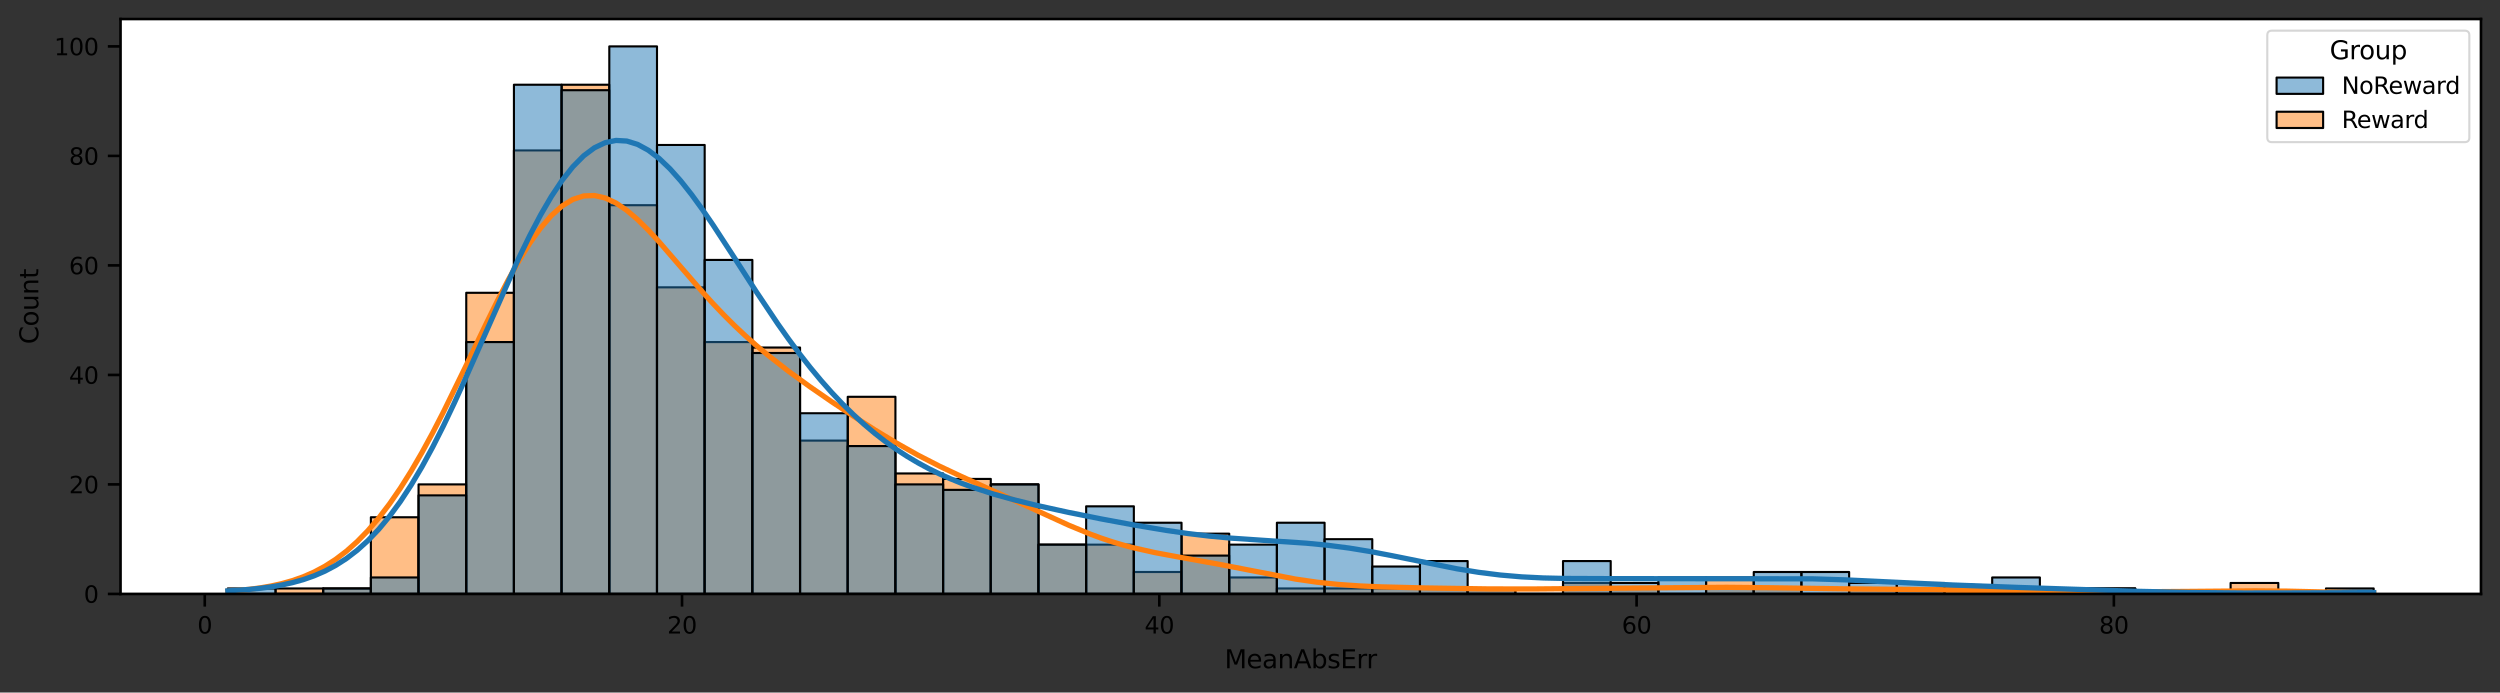 <?xml version="1.0" encoding="utf-8" standalone="no"?>
<!DOCTYPE svg PUBLIC "-//W3C//DTD SVG 1.1//EN"
  "http://www.w3.org/Graphics/SVG/1.1/DTD/svg11.dtd">
<svg height="261.948pt" version="1.1" viewBox="0 0 945.588 261.948" width="945.588pt" xmlns="http://www.w3.org/2000/svg" xmlns:xlink="http://www.w3.org/1999/xlink">
 <rect x="0" y="0" width="945.588" height="261.948" fill="#333333" stroke="none"/>
 <defs>
  <style type="text/css">*{stroke-linecap:butt;stroke-linejoin:round;}</style>
 </defs>
 <g id="figure_1">
  <g id="patch_1">
   <path d="M 0 261.948 
L 945.588 261.948 
L 945.588 0 
L 0 0 
z
" style="fill:none;"/>
  </g>
  <g id="axes_1">
   <g id="patch_2">
    <path d="M 45.588 224.64 
L 938.388 224.64 
L 938.388 7.2 
L 45.588 7.2 
z
" style="fill:#ffffff;"/>
   </g>
   <g id="patch_3">
    <path clip-path="url(#p10dd1580d2)" d="M 86.17 224.64 
L 104.206 224.64 
L 104.206 224.64 
L 86.17 224.64 
z
" style="fill:#ff7f0e;fill-opacity:0.5;stroke:#000000;stroke-linejoin:miter;stroke-width:0.8;"/>
   </g>
   <g id="patch_4">
    <path clip-path="url(#p10dd1580d2)" d="M 104.206 224.64 
L 122.243 224.64 
L 122.243 222.569 
L 104.206 222.569 
z
" style="fill:#ff7f0e;fill-opacity:0.5;stroke:#000000;stroke-linejoin:miter;stroke-width:0.8;"/>
   </g>
   <g id="patch_5">
    <path clip-path="url(#p10dd1580d2)" d="M 122.243 224.64 
L 140.279 224.64 
L 140.279 222.569 
L 122.243 222.569 
z
" style="fill:#ff7f0e;fill-opacity:0.5;stroke:#000000;stroke-linejoin:miter;stroke-width:0.8;"/>
   </g>
   <g id="patch_6">
    <path clip-path="url(#p10dd1580d2)" d="M 140.279 224.64 
L 158.315 224.64 
L 158.315 195.648 
L 140.279 195.648 
z
" style="fill:#ff7f0e;fill-opacity:0.5;stroke:#000000;stroke-linejoin:miter;stroke-width:0.8;"/>
   </g>
   <g id="patch_7">
    <path clip-path="url(#p10dd1580d2)" d="M 158.315 224.64 
L 176.352 224.64 
L 176.352 183.223 
L 158.315 183.223 
z
" style="fill:#ff7f0e;fill-opacity:0.5;stroke:#000000;stroke-linejoin:miter;stroke-width:0.8;"/>
   </g>
   <g id="patch_8">
    <path clip-path="url(#p10dd1580d2)" d="M 176.352 224.64 
L 194.388 224.64 
L 194.388 110.743 
L 176.352 110.743 
z
" style="fill:#ff7f0e;fill-opacity:0.5;stroke:#000000;stroke-linejoin:miter;stroke-width:0.8;"/>
   </g>
   <g id="patch_9">
    <path clip-path="url(#p10dd1580d2)" d="M 194.388 224.64 
L 212.424 224.64 
L 212.424 56.901 
L 194.388 56.901 
z
" style="fill:#ff7f0e;fill-opacity:0.5;stroke:#000000;stroke-linejoin:miter;stroke-width:0.8;"/>
   </g>
   <g id="patch_10">
    <path clip-path="url(#p10dd1580d2)" d="M 212.424 224.64 
L 230.461 224.64 
L 230.461 32.05 
L 212.424 32.05 
z
" style="fill:#ff7f0e;fill-opacity:0.5;stroke:#000000;stroke-linejoin:miter;stroke-width:0.8;"/>
   </g>
   <g id="patch_11">
    <path clip-path="url(#p10dd1580d2)" d="M 230.461 224.64 
L 248.497 224.64 
L 248.497 77.609 
L 230.461 77.609 
z
" style="fill:#ff7f0e;fill-opacity:0.5;stroke:#000000;stroke-linejoin:miter;stroke-width:0.8;"/>
   </g>
   <g id="patch_12">
    <path clip-path="url(#p10dd1580d2)" d="M 248.497 224.64 
L 266.533 224.64 
L 266.533 108.672 
L 248.497 108.672 
z
" style="fill:#ff7f0e;fill-opacity:0.5;stroke:#000000;stroke-linejoin:miter;stroke-width:0.8;"/>
   </g>
   <g id="patch_13">
    <path clip-path="url(#p10dd1580d2)" d="M 266.533 224.64 
L 284.57 224.64 
L 284.57 129.381 
L 266.533 129.381 
z
" style="fill:#ff7f0e;fill-opacity:0.5;stroke:#000000;stroke-linejoin:miter;stroke-width:0.8;"/>
   </g>
   <g id="patch_14">
    <path clip-path="url(#p10dd1580d2)" d="M 284.57 224.64 
L 302.606 224.64 
L 302.606 131.451 
L 284.57 131.451 
z
" style="fill:#ff7f0e;fill-opacity:0.5;stroke:#000000;stroke-linejoin:miter;stroke-width:0.8;"/>
   </g>
   <g id="patch_15">
    <path clip-path="url(#p10dd1580d2)" d="M 302.606 224.64 
L 320.643 224.64 
L 320.643 166.656 
L 302.606 166.656 
z
" style="fill:#ff7f0e;fill-opacity:0.5;stroke:#000000;stroke-linejoin:miter;stroke-width:0.8;"/>
   </g>
   <g id="patch_16">
    <path clip-path="url(#p10dd1580d2)" d="M 320.643 224.64 
L 338.679 224.64 
L 338.679 150.089 
L 320.643 150.089 
z
" style="fill:#ff7f0e;fill-opacity:0.5;stroke:#000000;stroke-linejoin:miter;stroke-width:0.8;"/>
   </g>
   <g id="patch_17">
    <path clip-path="url(#p10dd1580d2)" d="M 338.679 224.64 
L 356.715 224.64 
L 356.715 179.081 
L 338.679 179.081 
z
" style="fill:#ff7f0e;fill-opacity:0.5;stroke:#000000;stroke-linejoin:miter;stroke-width:0.8;"/>
   </g>
   <g id="patch_18">
    <path clip-path="url(#p10dd1580d2)" d="M 356.715 224.64 
L 374.752 224.64 
L 374.752 181.152 
L 356.715 181.152 
z
" style="fill:#ff7f0e;fill-opacity:0.5;stroke:#000000;stroke-linejoin:miter;stroke-width:0.8;"/>
   </g>
   <g id="patch_19">
    <path clip-path="url(#p10dd1580d2)" d="M 374.752 224.64 
L 392.788 224.64 
L 392.788 183.223 
L 374.752 183.223 
z
" style="fill:#ff7f0e;fill-opacity:0.5;stroke:#000000;stroke-linejoin:miter;stroke-width:0.8;"/>
   </g>
   <g id="patch_20">
    <path clip-path="url(#p10dd1580d2)" d="M 392.788 224.64 
L 410.824 224.64 
L 410.824 206.002 
L 392.788 206.002 
z
" style="fill:#ff7f0e;fill-opacity:0.5;stroke:#000000;stroke-linejoin:miter;stroke-width:0.8;"/>
   </g>
   <g id="patch_21">
    <path clip-path="url(#p10dd1580d2)" d="M 410.824 224.64 
L 428.861 224.64 
L 428.861 206.002 
L 410.824 206.002 
z
" style="fill:#ff7f0e;fill-opacity:0.5;stroke:#000000;stroke-linejoin:miter;stroke-width:0.8;"/>
   </g>
   <g id="patch_22">
    <path clip-path="url(#p10dd1580d2)" d="M 428.861 224.64 
L 446.897 224.64 
L 446.897 216.357 
L 428.861 216.357 
z
" style="fill:#ff7f0e;fill-opacity:0.5;stroke:#000000;stroke-linejoin:miter;stroke-width:0.8;"/>
   </g>
   <g id="patch_23">
    <path clip-path="url(#p10dd1580d2)" d="M 446.897 224.64 
L 464.933 224.64 
L 464.933 201.861 
L 446.897 201.861 
z
" style="fill:#ff7f0e;fill-opacity:0.5;stroke:#000000;stroke-linejoin:miter;stroke-width:0.8;"/>
   </g>
   <g id="patch_24">
    <path clip-path="url(#p10dd1580d2)" d="M 464.933 224.64 
L 482.97 224.64 
L 482.97 218.427 
L 464.933 218.427 
z
" style="fill:#ff7f0e;fill-opacity:0.5;stroke:#000000;stroke-linejoin:miter;stroke-width:0.8;"/>
   </g>
   <g id="patch_25">
    <path clip-path="url(#p10dd1580d2)" d="M 482.97 224.64 
L 501.006 224.64 
L 501.006 222.569 
L 482.97 222.569 
z
" style="fill:#ff7f0e;fill-opacity:0.5;stroke:#000000;stroke-linejoin:miter;stroke-width:0.8;"/>
   </g>
   <g id="patch_26">
    <path clip-path="url(#p10dd1580d2)" d="M 501.006 224.64 
L 519.043 224.64 
L 519.043 222.569 
L 501.006 222.569 
z
" style="fill:#ff7f0e;fill-opacity:0.5;stroke:#000000;stroke-linejoin:miter;stroke-width:0.8;"/>
   </g>
   <g id="patch_27">
    <path clip-path="url(#p10dd1580d2)" d="M 519.043 224.64 
L 537.079 224.64 
L 537.079 222.569 
L 519.043 222.569 
z
" style="fill:#ff7f0e;fill-opacity:0.5;stroke:#000000;stroke-linejoin:miter;stroke-width:0.8;"/>
   </g>
   <g id="patch_28">
    <path clip-path="url(#p10dd1580d2)" d="M 537.079 224.64 
L 555.115 224.64 
L 555.115 222.569 
L 537.079 222.569 
z
" style="fill:#ff7f0e;fill-opacity:0.5;stroke:#000000;stroke-linejoin:miter;stroke-width:0.8;"/>
   </g>
   <g id="patch_29">
    <path clip-path="url(#p10dd1580d2)" d="M 555.115 224.64 
L 573.152 224.64 
L 573.152 222.569 
L 555.115 222.569 
z
" style="fill:#ff7f0e;fill-opacity:0.5;stroke:#000000;stroke-linejoin:miter;stroke-width:0.8;"/>
   </g>
   <g id="patch_30">
    <path clip-path="url(#p10dd1580d2)" d="M 573.152 224.64 
L 591.188 224.64 
L 591.188 224.64 
L 573.152 224.64 
z
" style="fill:#ff7f0e;fill-opacity:0.5;stroke:#000000;stroke-linejoin:miter;stroke-width:0.8;"/>
   </g>
   <g id="patch_31">
    <path clip-path="url(#p10dd1580d2)" d="M 591.188 224.64 
L 609.224 224.64 
L 609.224 220.498 
L 591.188 220.498 
z
" style="fill:#ff7f0e;fill-opacity:0.5;stroke:#000000;stroke-linejoin:miter;stroke-width:0.8;"/>
   </g>
   <g id="patch_32">
    <path clip-path="url(#p10dd1580d2)" d="M 609.224 224.64 
L 627.261 224.64 
L 627.261 222.569 
L 609.224 222.569 
z
" style="fill:#ff7f0e;fill-opacity:0.5;stroke:#000000;stroke-linejoin:miter;stroke-width:0.8;"/>
   </g>
   <g id="patch_33">
    <path clip-path="url(#p10dd1580d2)" d="M 627.261 224.64 
L 645.297 224.64 
L 645.297 224.64 
L 627.261 224.64 
z
" style="fill:#ff7f0e;fill-opacity:0.5;stroke:#000000;stroke-linejoin:miter;stroke-width:0.8;"/>
   </g>
   <g id="patch_34">
    <path clip-path="url(#p10dd1580d2)" d="M 645.297 224.64 
L 663.333 224.64 
L 663.333 218.427 
L 645.297 218.427 
z
" style="fill:#ff7f0e;fill-opacity:0.5;stroke:#000000;stroke-linejoin:miter;stroke-width:0.8;"/>
   </g>
   <g id="patch_35">
    <path clip-path="url(#p10dd1580d2)" d="M 663.333 224.64 
L 681.37 224.64 
L 681.37 222.569 
L 663.333 222.569 
z
" style="fill:#ff7f0e;fill-opacity:0.5;stroke:#000000;stroke-linejoin:miter;stroke-width:0.8;"/>
   </g>
   <g id="patch_36">
    <path clip-path="url(#p10dd1580d2)" d="M 681.37 224.64 
L 699.406 224.64 
L 699.406 224.64 
L 681.37 224.64 
z
" style="fill:#ff7f0e;fill-opacity:0.5;stroke:#000000;stroke-linejoin:miter;stroke-width:0.8;"/>
   </g>
   <g id="patch_37">
    <path clip-path="url(#p10dd1580d2)" d="M 699.406 224.64 
L 717.443 224.64 
L 717.443 222.569 
L 699.406 222.569 
z
" style="fill:#ff7f0e;fill-opacity:0.5;stroke:#000000;stroke-linejoin:miter;stroke-width:0.8;"/>
   </g>
   <g id="patch_38">
    <path clip-path="url(#p10dd1580d2)" d="M 717.443 224.64 
L 735.479 224.64 
L 735.479 222.569 
L 717.443 222.569 
z
" style="fill:#ff7f0e;fill-opacity:0.5;stroke:#000000;stroke-linejoin:miter;stroke-width:0.8;"/>
   </g>
   <g id="patch_39">
    <path clip-path="url(#p10dd1580d2)" d="M 735.479 224.64 
L 753.515 224.64 
L 753.515 222.569 
L 735.479 222.569 
z
" style="fill:#ff7f0e;fill-opacity:0.5;stroke:#000000;stroke-linejoin:miter;stroke-width:0.8;"/>
   </g>
   <g id="patch_40">
    <path clip-path="url(#p10dd1580d2)" d="M 753.515 224.64 
L 771.552 224.64 
L 771.552 224.64 
L 753.515 224.64 
z
" style="fill:#ff7f0e;fill-opacity:0.5;stroke:#000000;stroke-linejoin:miter;stroke-width:0.8;"/>
   </g>
   <g id="patch_41">
    <path clip-path="url(#p10dd1580d2)" d="M 771.552 224.64 
L 789.588 224.64 
L 789.588 224.64 
L 771.552 224.64 
z
" style="fill:#ff7f0e;fill-opacity:0.5;stroke:#000000;stroke-linejoin:miter;stroke-width:0.8;"/>
   </g>
   <g id="patch_42">
    <path clip-path="url(#p10dd1580d2)" d="M 789.588 224.64 
L 807.624 224.64 
L 807.624 222.569 
L 789.588 222.569 
z
" style="fill:#ff7f0e;fill-opacity:0.5;stroke:#000000;stroke-linejoin:miter;stroke-width:0.8;"/>
   </g>
   <g id="patch_43">
    <path clip-path="url(#p10dd1580d2)" d="M 807.624 224.64 
L 825.661 224.64 
L 825.661 224.64 
L 807.624 224.64 
z
" style="fill:#ff7f0e;fill-opacity:0.5;stroke:#000000;stroke-linejoin:miter;stroke-width:0.8;"/>
   </g>
   <g id="patch_44">
    <path clip-path="url(#p10dd1580d2)" d="M 825.661 224.64 
L 843.697 224.64 
L 843.697 224.64 
L 825.661 224.64 
z
" style="fill:#ff7f0e;fill-opacity:0.5;stroke:#000000;stroke-linejoin:miter;stroke-width:0.8;"/>
   </g>
   <g id="patch_45">
    <path clip-path="url(#p10dd1580d2)" d="M 843.697 224.64 
L 861.733 224.64 
L 861.733 220.498 
L 843.697 220.498 
z
" style="fill:#ff7f0e;fill-opacity:0.5;stroke:#000000;stroke-linejoin:miter;stroke-width:0.8;"/>
   </g>
   <g id="patch_46">
    <path clip-path="url(#p10dd1580d2)" d="M 861.733 224.64 
L 879.77 224.64 
L 879.77 224.64 
L 861.733 224.64 
z
" style="fill:#ff7f0e;fill-opacity:0.5;stroke:#000000;stroke-linejoin:miter;stroke-width:0.8;"/>
   </g>
   <g id="patch_47">
    <path clip-path="url(#p10dd1580d2)" d="M 879.77 224.64 
L 897.806 224.64 
L 897.806 224.64 
L 879.77 224.64 
z
" style="fill:#ff7f0e;fill-opacity:0.5;stroke:#000000;stroke-linejoin:miter;stroke-width:0.8;"/>
   </g>
   <g id="patch_48">
    <path clip-path="url(#p10dd1580d2)" d="M 86.17 224.64 
L 104.206 224.64 
L 104.206 222.569 
L 86.17 222.569 
z
" style="fill:#1f77b4;fill-opacity:0.5;stroke:#000000;stroke-linejoin:miter;stroke-width:0.8;"/>
   </g>
   <g id="patch_49">
    <path clip-path="url(#p10dd1580d2)" d="M 104.206 224.64 
L 122.243 224.64 
L 122.243 224.64 
L 104.206 224.64 
z
" style="fill:#1f77b4;fill-opacity:0.5;stroke:#000000;stroke-linejoin:miter;stroke-width:0.8;"/>
   </g>
   <g id="patch_50">
    <path clip-path="url(#p10dd1580d2)" d="M 122.243 224.64 
L 140.279 224.64 
L 140.279 222.569 
L 122.243 222.569 
z
" style="fill:#1f77b4;fill-opacity:0.5;stroke:#000000;stroke-linejoin:miter;stroke-width:0.8;"/>
   </g>
   <g id="patch_51">
    <path clip-path="url(#p10dd1580d2)" d="M 140.279 224.64 
L 158.315 224.64 
L 158.315 218.427 
L 140.279 218.427 
z
" style="fill:#1f77b4;fill-opacity:0.5;stroke:#000000;stroke-linejoin:miter;stroke-width:0.8;"/>
   </g>
   <g id="patch_52">
    <path clip-path="url(#p10dd1580d2)" d="M 158.315 224.64 
L 176.352 224.64 
L 176.352 187.365 
L 158.315 187.365 
z
" style="fill:#1f77b4;fill-opacity:0.5;stroke:#000000;stroke-linejoin:miter;stroke-width:0.8;"/>
   </g>
   <g id="patch_53">
    <path clip-path="url(#p10dd1580d2)" d="M 176.352 224.64 
L 194.388 224.64 
L 194.388 129.381 
L 176.352 129.381 
z
" style="fill:#1f77b4;fill-opacity:0.5;stroke:#000000;stroke-linejoin:miter;stroke-width:0.8;"/>
   </g>
   <g id="patch_54">
    <path clip-path="url(#p10dd1580d2)" d="M 194.388 224.64 
L 212.424 224.64 
L 212.424 32.05 
L 194.388 32.05 
z
" style="fill:#1f77b4;fill-opacity:0.5;stroke:#000000;stroke-linejoin:miter;stroke-width:0.8;"/>
   </g>
   <g id="patch_55">
    <path clip-path="url(#p10dd1580d2)" d="M 212.424 224.64 
L 230.461 224.64 
L 230.461 34.121 
L 212.424 34.121 
z
" style="fill:#1f77b4;fill-opacity:0.5;stroke:#000000;stroke-linejoin:miter;stroke-width:0.8;"/>
   </g>
   <g id="patch_56">
    <path clip-path="url(#p10dd1580d2)" d="M 230.461 224.64 
L 248.497 224.64 
L 248.497 17.554 
L 230.461 17.554 
z
" style="fill:#1f77b4;fill-opacity:0.5;stroke:#000000;stroke-linejoin:miter;stroke-width:0.8;"/>
   </g>
   <g id="patch_57">
    <path clip-path="url(#p10dd1580d2)" d="M 248.497 224.64 
L 266.533 224.64 
L 266.533 54.83 
L 248.497 54.83 
z
" style="fill:#1f77b4;fill-opacity:0.5;stroke:#000000;stroke-linejoin:miter;stroke-width:0.8;"/>
   </g>
   <g id="patch_58">
    <path clip-path="url(#p10dd1580d2)" d="M 266.533 224.64 
L 284.57 224.64 
L 284.57 98.318 
L 266.533 98.318 
z
" style="fill:#1f77b4;fill-opacity:0.5;stroke:#000000;stroke-linejoin:miter;stroke-width:0.8;"/>
   </g>
   <g id="patch_59">
    <path clip-path="url(#p10dd1580d2)" d="M 284.57 224.64 
L 302.606 224.64 
L 302.606 133.522 
L 284.57 133.522 
z
" style="fill:#1f77b4;fill-opacity:0.5;stroke:#000000;stroke-linejoin:miter;stroke-width:0.8;"/>
   </g>
   <g id="patch_60">
    <path clip-path="url(#p10dd1580d2)" d="M 302.606 224.64 
L 320.643 224.64 
L 320.643 156.302 
L 302.606 156.302 
z
" style="fill:#1f77b4;fill-opacity:0.5;stroke:#000000;stroke-linejoin:miter;stroke-width:0.8;"/>
   </g>
   <g id="patch_61">
    <path clip-path="url(#p10dd1580d2)" d="M 320.643 224.64 
L 338.679 224.64 
L 338.679 168.727 
L 320.643 168.727 
z
" style="fill:#1f77b4;fill-opacity:0.5;stroke:#000000;stroke-linejoin:miter;stroke-width:0.8;"/>
   </g>
   <g id="patch_62">
    <path clip-path="url(#p10dd1580d2)" d="M 338.679 224.64 
L 356.715 224.64 
L 356.715 183.223 
L 338.679 183.223 
z
" style="fill:#1f77b4;fill-opacity:0.5;stroke:#000000;stroke-linejoin:miter;stroke-width:0.8;"/>
   </g>
   <g id="patch_63">
    <path clip-path="url(#p10dd1580d2)" d="M 356.715 224.64 
L 374.752 224.64 
L 374.752 185.294 
L 356.715 185.294 
z
" style="fill:#1f77b4;fill-opacity:0.5;stroke:#000000;stroke-linejoin:miter;stroke-width:0.8;"/>
   </g>
   <g id="patch_64">
    <path clip-path="url(#p10dd1580d2)" d="M 374.752 224.64 
L 392.788 224.64 
L 392.788 183.223 
L 374.752 183.223 
z
" style="fill:#1f77b4;fill-opacity:0.5;stroke:#000000;stroke-linejoin:miter;stroke-width:0.8;"/>
   </g>
   <g id="patch_65">
    <path clip-path="url(#p10dd1580d2)" d="M 392.788 224.64 
L 410.824 224.64 
L 410.824 206.002 
L 392.788 206.002 
z
" style="fill:#1f77b4;fill-opacity:0.5;stroke:#000000;stroke-linejoin:miter;stroke-width:0.8;"/>
   </g>
   <g id="patch_66">
    <path clip-path="url(#p10dd1580d2)" d="M 410.824 224.64 
L 428.861 224.64 
L 428.861 191.506 
L 410.824 191.506 
z
" style="fill:#1f77b4;fill-opacity:0.5;stroke:#000000;stroke-linejoin:miter;stroke-width:0.8;"/>
   </g>
   <g id="patch_67">
    <path clip-path="url(#p10dd1580d2)" d="M 428.861 224.64 
L 446.897 224.64 
L 446.897 197.719 
L 428.861 197.719 
z
" style="fill:#1f77b4;fill-opacity:0.5;stroke:#000000;stroke-linejoin:miter;stroke-width:0.8;"/>
   </g>
   <g id="patch_68">
    <path clip-path="url(#p10dd1580d2)" d="M 446.897 224.64 
L 464.933 224.64 
L 464.933 210.144 
L 446.897 210.144 
z
" style="fill:#1f77b4;fill-opacity:0.5;stroke:#000000;stroke-linejoin:miter;stroke-width:0.8;"/>
   </g>
   <g id="patch_69">
    <path clip-path="url(#p10dd1580d2)" d="M 464.933 224.64 
L 482.97 224.64 
L 482.97 206.002 
L 464.933 206.002 
z
" style="fill:#1f77b4;fill-opacity:0.5;stroke:#000000;stroke-linejoin:miter;stroke-width:0.8;"/>
   </g>
   <g id="patch_70">
    <path clip-path="url(#p10dd1580d2)" d="M 482.97 224.64 
L 501.006 224.64 
L 501.006 197.719 
L 482.97 197.719 
z
" style="fill:#1f77b4;fill-opacity:0.5;stroke:#000000;stroke-linejoin:miter;stroke-width:0.8;"/>
   </g>
   <g id="patch_71">
    <path clip-path="url(#p10dd1580d2)" d="M 501.006 224.64 
L 519.043 224.64 
L 519.043 203.931 
L 501.006 203.931 
z
" style="fill:#1f77b4;fill-opacity:0.5;stroke:#000000;stroke-linejoin:miter;stroke-width:0.8;"/>
   </g>
   <g id="patch_72">
    <path clip-path="url(#p10dd1580d2)" d="M 519.043 224.64 
L 537.079 224.64 
L 537.079 214.286 
L 519.043 214.286 
z
" style="fill:#1f77b4;fill-opacity:0.5;stroke:#000000;stroke-linejoin:miter;stroke-width:0.8;"/>
   </g>
   <g id="patch_73">
    <path clip-path="url(#p10dd1580d2)" d="M 537.079 224.64 
L 555.115 224.64 
L 555.115 212.215 
L 537.079 212.215 
z
" style="fill:#1f77b4;fill-opacity:0.5;stroke:#000000;stroke-linejoin:miter;stroke-width:0.8;"/>
   </g>
   <g id="patch_74">
    <path clip-path="url(#p10dd1580d2)" d="M 555.115 224.64 
L 573.152 224.64 
L 573.152 222.569 
L 555.115 222.569 
z
" style="fill:#1f77b4;fill-opacity:0.5;stroke:#000000;stroke-linejoin:miter;stroke-width:0.8;"/>
   </g>
   <g id="patch_75">
    <path clip-path="url(#p10dd1580d2)" d="M 573.152 224.64 
L 591.188 224.64 
L 591.188 224.64 
L 573.152 224.64 
z
" style="fill:#1f77b4;fill-opacity:0.5;stroke:#000000;stroke-linejoin:miter;stroke-width:0.8;"/>
   </g>
   <g id="patch_76">
    <path clip-path="url(#p10dd1580d2)" d="M 591.188 224.64 
L 609.224 224.64 
L 609.224 212.215 
L 591.188 212.215 
z
" style="fill:#1f77b4;fill-opacity:0.5;stroke:#000000;stroke-linejoin:miter;stroke-width:0.8;"/>
   </g>
   <g id="patch_77">
    <path clip-path="url(#p10dd1580d2)" d="M 609.224 224.64 
L 627.261 224.64 
L 627.261 220.498 
L 609.224 220.498 
z
" style="fill:#1f77b4;fill-opacity:0.5;stroke:#000000;stroke-linejoin:miter;stroke-width:0.8;"/>
   </g>
   <g id="patch_78">
    <path clip-path="url(#p10dd1580d2)" d="M 627.261 224.64 
L 645.297 224.64 
L 645.297 218.427 
L 627.261 218.427 
z
" style="fill:#1f77b4;fill-opacity:0.5;stroke:#000000;stroke-linejoin:miter;stroke-width:0.8;"/>
   </g>
   <g id="patch_79">
    <path clip-path="url(#p10dd1580d2)" d="M 645.297 224.64 
L 663.333 224.64 
L 663.333 222.569 
L 645.297 222.569 
z
" style="fill:#1f77b4;fill-opacity:0.5;stroke:#000000;stroke-linejoin:miter;stroke-width:0.8;"/>
   </g>
   <g id="patch_80">
    <path clip-path="url(#p10dd1580d2)" d="M 663.333 224.64 
L 681.37 224.64 
L 681.37 216.357 
L 663.333 216.357 
z
" style="fill:#1f77b4;fill-opacity:0.5;stroke:#000000;stroke-linejoin:miter;stroke-width:0.8;"/>
   </g>
   <g id="patch_81">
    <path clip-path="url(#p10dd1580d2)" d="M 681.37 224.64 
L 699.406 224.64 
L 699.406 216.357 
L 681.37 216.357 
z
" style="fill:#1f77b4;fill-opacity:0.5;stroke:#000000;stroke-linejoin:miter;stroke-width:0.8;"/>
   </g>
   <g id="patch_82">
    <path clip-path="url(#p10dd1580d2)" d="M 699.406 224.64 
L 717.443 224.64 
L 717.443 220.498 
L 699.406 220.498 
z
" style="fill:#1f77b4;fill-opacity:0.5;stroke:#000000;stroke-linejoin:miter;stroke-width:0.8;"/>
   </g>
   <g id="patch_83">
    <path clip-path="url(#p10dd1580d2)" d="M 717.443 224.64 
L 735.479 224.64 
L 735.479 220.498 
L 717.443 220.498 
z
" style="fill:#1f77b4;fill-opacity:0.5;stroke:#000000;stroke-linejoin:miter;stroke-width:0.8;"/>
   </g>
   <g id="patch_84">
    <path clip-path="url(#p10dd1580d2)" d="M 735.479 224.64 
L 753.515 224.64 
L 753.515 224.64 
L 735.479 224.64 
z
" style="fill:#1f77b4;fill-opacity:0.5;stroke:#000000;stroke-linejoin:miter;stroke-width:0.8;"/>
   </g>
   <g id="patch_85">
    <path clip-path="url(#p10dd1580d2)" d="M 753.515 224.64 
L 771.552 224.64 
L 771.552 218.427 
L 753.515 218.427 
z
" style="fill:#1f77b4;fill-opacity:0.5;stroke:#000000;stroke-linejoin:miter;stroke-width:0.8;"/>
   </g>
   <g id="patch_86">
    <path clip-path="url(#p10dd1580d2)" d="M 771.552 224.64 
L 789.588 224.64 
L 789.588 224.64 
L 771.552 224.64 
z
" style="fill:#1f77b4;fill-opacity:0.5;stroke:#000000;stroke-linejoin:miter;stroke-width:0.8;"/>
   </g>
   <g id="patch_87">
    <path clip-path="url(#p10dd1580d2)" d="M 789.588 224.64 
L 807.624 224.64 
L 807.624 222.569 
L 789.588 222.569 
z
" style="fill:#1f77b4;fill-opacity:0.5;stroke:#000000;stroke-linejoin:miter;stroke-width:0.8;"/>
   </g>
   <g id="patch_88">
    <path clip-path="url(#p10dd1580d2)" d="M 807.624 224.64 
L 825.661 224.64 
L 825.661 224.64 
L 807.624 224.64 
z
" style="fill:#1f77b4;fill-opacity:0.5;stroke:#000000;stroke-linejoin:miter;stroke-width:0.8;"/>
   </g>
   <g id="patch_89">
    <path clip-path="url(#p10dd1580d2)" d="M 825.661 224.64 
L 843.697 224.64 
L 843.697 224.64 
L 825.661 224.64 
z
" style="fill:#1f77b4;fill-opacity:0.5;stroke:#000000;stroke-linejoin:miter;stroke-width:0.8;"/>
   </g>
   <g id="patch_90">
    <path clip-path="url(#p10dd1580d2)" d="M 843.697 224.64 
L 861.733 224.64 
L 861.733 224.64 
L 843.697 224.64 
z
" style="fill:#1f77b4;fill-opacity:0.5;stroke:#000000;stroke-linejoin:miter;stroke-width:0.8;"/>
   </g>
   <g id="patch_91">
    <path clip-path="url(#p10dd1580d2)" d="M 861.733 224.64 
L 879.77 224.64 
L 879.77 224.64 
L 861.733 224.64 
z
" style="fill:#1f77b4;fill-opacity:0.5;stroke:#000000;stroke-linejoin:miter;stroke-width:0.8;"/>
   </g>
   <g id="patch_92">
    <path clip-path="url(#p10dd1580d2)" d="M 879.77 224.64 
L 897.806 224.64 
L 897.806 222.569 
L 879.77 222.569 
z
" style="fill:#1f77b4;fill-opacity:0.5;stroke:#000000;stroke-linejoin:miter;stroke-width:0.8;"/>
   </g>
   <g id="matplotlib.axis_1">
    <g id="xtick_1">
     <g id="line2d_1">
      <defs>
       <path d="M 0 0 
L 0 4.8 
" id="m4213be4c76" style="stroke:#000000;"/>
      </defs>
      <g>
       <use style="stroke:#000000;" x="77.446" xlink:href="#m4213be4c76" y="224.64"/>
      </g>
     </g>
     <g id="text_1">
      <!-- 0 -->
      <g transform="translate(74.647 239.627)scale(0.088 -0.088)">
       <defs>
        <path d="M 2034 4250 
Q 1547 4250 1301 3770 
Q 1056 3291 1056 2328 
Q 1056 1369 1301 889 
Q 1547 409 2034 409 
Q 2525 409 2770 889 
Q 3016 1369 3016 2328 
Q 3016 3291 2770 3770 
Q 2525 4250 2034 4250 
z
M 2034 4750 
Q 2819 4750 3233 4129 
Q 3647 3509 3647 2328 
Q 3647 1150 3233 529 
Q 2819 -91 2034 -91 
Q 1250 -91 836 529 
Q 422 1150 422 2328 
Q 422 3509 836 4129 
Q 1250 4750 2034 4750 
z
" id="DejaVuSans-30" transform="scale(0.016)"/>
       </defs>
       <use xlink:href="#DejaVuSans-30"/>
      </g>
     </g>
    </g>
    <g id="xtick_2">
     <g id="line2d_2">
      <g>
       <use style="stroke:#000000;" x="257.97" xlink:href="#m4213be4c76" y="224.64"/>
      </g>
     </g>
     <g id="text_2">
      <!-- 20 -->
      <g transform="translate(252.371 239.627)scale(0.088 -0.088)">
       <defs>
        <path d="M 1228 531 
L 3431 531 
L 3431 0 
L 469 0 
L 469 531 
Q 828 903 1448 1529 
Q 2069 2156 2228 2338 
Q 2531 2678 2651 2914 
Q 2772 3150 2772 3378 
Q 2772 3750 2511 3984 
Q 2250 4219 1831 4219 
Q 1534 4219 1204 4116 
Q 875 4013 500 3803 
L 500 4441 
Q 881 4594 1212 4672 
Q 1544 4750 1819 4750 
Q 2544 4750 2975 4387 
Q 3406 4025 3406 3419 
Q 3406 3131 3298 2873 
Q 3191 2616 2906 2266 
Q 2828 2175 2409 1742 
Q 1991 1309 1228 531 
z
" id="DejaVuSans-32" transform="scale(0.016)"/>
       </defs>
       <use xlink:href="#DejaVuSans-32"/>
       <use x="63.623" xlink:href="#DejaVuSans-30"/>
      </g>
     </g>
    </g>
    <g id="xtick_3">
     <g id="line2d_3">
      <g>
       <use style="stroke:#000000;" x="438.493" xlink:href="#m4213be4c76" y="224.64"/>
      </g>
     </g>
     <g id="text_3">
      <!-- 40 -->
      <g transform="translate(432.894 239.627)scale(0.088 -0.088)">
       <defs>
        <path d="M 2419 4116 
L 825 1625 
L 2419 1625 
L 2419 4116 
z
M 2253 4666 
L 3047 4666 
L 3047 1625 
L 3713 1625 
L 3713 1100 
L 3047 1100 
L 3047 0 
L 2419 0 
L 2419 1100 
L 313 1100 
L 313 1709 
L 2253 4666 
z
" id="DejaVuSans-34" transform="scale(0.016)"/>
       </defs>
       <use xlink:href="#DejaVuSans-34"/>
       <use x="63.623" xlink:href="#DejaVuSans-30"/>
      </g>
     </g>
    </g>
    <g id="xtick_4">
     <g id="line2d_4">
      <g>
       <use style="stroke:#000000;" x="619.017" xlink:href="#m4213be4c76" y="224.64"/>
      </g>
     </g>
     <g id="text_4">
      <!-- 60 -->
      <g transform="translate(613.418 239.627)scale(0.088 -0.088)">
       <defs>
        <path d="M 2113 2584 
Q 1688 2584 1439 2293 
Q 1191 2003 1191 1497 
Q 1191 994 1439 701 
Q 1688 409 2113 409 
Q 2538 409 2786 701 
Q 3034 994 3034 1497 
Q 3034 2003 2786 2293 
Q 2538 2584 2113 2584 
z
M 3366 4563 
L 3366 3988 
Q 3128 4100 2886 4159 
Q 2644 4219 2406 4219 
Q 1781 4219 1451 3797 
Q 1122 3375 1075 2522 
Q 1259 2794 1537 2939 
Q 1816 3084 2150 3084 
Q 2853 3084 3261 2657 
Q 3669 2231 3669 1497 
Q 3669 778 3244 343 
Q 2819 -91 2113 -91 
Q 1303 -91 875 529 
Q 447 1150 447 2328 
Q 447 3434 972 4092 
Q 1497 4750 2381 4750 
Q 2619 4750 2861 4703 
Q 3103 4656 3366 4563 
z
" id="DejaVuSans-36" transform="scale(0.016)"/>
       </defs>
       <use xlink:href="#DejaVuSans-36"/>
       <use x="63.623" xlink:href="#DejaVuSans-30"/>
      </g>
     </g>
    </g>
    <g id="xtick_5">
     <g id="line2d_5">
      <g>
       <use style="stroke:#000000;" x="799.54" xlink:href="#m4213be4c76" y="224.64"/>
      </g>
     </g>
     <g id="text_5">
      <!-- 80 -->
      <g transform="translate(793.941 239.627)scale(0.088 -0.088)">
       <defs>
        <path d="M 2034 2216 
Q 1584 2216 1326 1975 
Q 1069 1734 1069 1313 
Q 1069 891 1326 650 
Q 1584 409 2034 409 
Q 2484 409 2743 651 
Q 3003 894 3003 1313 
Q 3003 1734 2745 1975 
Q 2488 2216 2034 2216 
z
M 1403 2484 
Q 997 2584 770 2862 
Q 544 3141 544 3541 
Q 544 4100 942 4425 
Q 1341 4750 2034 4750 
Q 2731 4750 3128 4425 
Q 3525 4100 3525 3541 
Q 3525 3141 3298 2862 
Q 3072 2584 2669 2484 
Q 3125 2378 3379 2068 
Q 3634 1759 3634 1313 
Q 3634 634 3220 271 
Q 2806 -91 2034 -91 
Q 1263 -91 848 271 
Q 434 634 434 1313 
Q 434 1759 690 2068 
Q 947 2378 1403 2484 
z
M 1172 3481 
Q 1172 3119 1398 2916 
Q 1625 2713 2034 2713 
Q 2441 2713 2670 2916 
Q 2900 3119 2900 3481 
Q 2900 3844 2670 4047 
Q 2441 4250 2034 4250 
Q 1625 4250 1398 4047 
Q 1172 3844 1172 3481 
z
" id="DejaVuSans-38" transform="scale(0.016)"/>
       </defs>
       <use xlink:href="#DejaVuSans-38"/>
       <use x="63.623" xlink:href="#DejaVuSans-30"/>
      </g>
     </g>
    </g>
    <g id="text_6">
     <!-- MeanAbsErr -->
     <g transform="translate(463.183 252.751)scale(0.096 -0.096)">
      <defs>
       <path d="M 628 4666 
L 1569 4666 
L 2759 1491 
L 3956 4666 
L 4897 4666 
L 4897 0 
L 4281 0 
L 4281 4097 
L 3078 897 
L 2444 897 
L 1241 4097 
L 1241 0 
L 628 0 
L 628 4666 
z
" id="DejaVuSans-4d" transform="scale(0.016)"/>
       <path d="M 3597 1894 
L 3597 1613 
L 953 1613 
Q 991 1019 1311 708 
Q 1631 397 2203 397 
Q 2534 397 2845 478 
Q 3156 559 3463 722 
L 3463 178 
Q 3153 47 2828 -22 
Q 2503 -91 2169 -91 
Q 1331 -91 842 396 
Q 353 884 353 1716 
Q 353 2575 817 3079 
Q 1281 3584 2069 3584 
Q 2775 3584 3186 3129 
Q 3597 2675 3597 1894 
z
M 3022 2063 
Q 3016 2534 2758 2815 
Q 2500 3097 2075 3097 
Q 1594 3097 1305 2825 
Q 1016 2553 972 2059 
L 3022 2063 
z
" id="DejaVuSans-65" transform="scale(0.016)"/>
       <path d="M 2194 1759 
Q 1497 1759 1228 1600 
Q 959 1441 959 1056 
Q 959 750 1161 570 
Q 1363 391 1709 391 
Q 2188 391 2477 730 
Q 2766 1069 2766 1631 
L 2766 1759 
L 2194 1759 
z
M 3341 1997 
L 3341 0 
L 2766 0 
L 2766 531 
Q 2569 213 2275 61 
Q 1981 -91 1556 -91 
Q 1019 -91 701 211 
Q 384 513 384 1019 
Q 384 1609 779 1909 
Q 1175 2209 1959 2209 
L 2766 2209 
L 2766 2266 
Q 2766 2663 2505 2880 
Q 2244 3097 1772 3097 
Q 1472 3097 1187 3025 
Q 903 2953 641 2809 
L 641 3341 
Q 956 3463 1253 3523 
Q 1550 3584 1831 3584 
Q 2591 3584 2966 3190 
Q 3341 2797 3341 1997 
z
" id="DejaVuSans-61" transform="scale(0.016)"/>
       <path d="M 3513 2113 
L 3513 0 
L 2938 0 
L 2938 2094 
Q 2938 2591 2744 2837 
Q 2550 3084 2163 3084 
Q 1697 3084 1428 2787 
Q 1159 2491 1159 1978 
L 1159 0 
L 581 0 
L 581 3500 
L 1159 3500 
L 1159 2956 
Q 1366 3272 1645 3428 
Q 1925 3584 2291 3584 
Q 2894 3584 3203 3211 
Q 3513 2838 3513 2113 
z
" id="DejaVuSans-6e" transform="scale(0.016)"/>
       <path d="M 2188 4044 
L 1331 1722 
L 3047 1722 
L 2188 4044 
z
M 1831 4666 
L 2547 4666 
L 4325 0 
L 3669 0 
L 3244 1197 
L 1141 1197 
L 716 0 
L 50 0 
L 1831 4666 
z
" id="DejaVuSans-41" transform="scale(0.016)"/>
       <path d="M 3116 1747 
Q 3116 2381 2855 2742 
Q 2594 3103 2138 3103 
Q 1681 3103 1420 2742 
Q 1159 2381 1159 1747 
Q 1159 1113 1420 752 
Q 1681 391 2138 391 
Q 2594 391 2855 752 
Q 3116 1113 3116 1747 
z
M 1159 2969 
Q 1341 3281 1617 3432 
Q 1894 3584 2278 3584 
Q 2916 3584 3314 3078 
Q 3713 2572 3713 1747 
Q 3713 922 3314 415 
Q 2916 -91 2278 -91 
Q 1894 -91 1617 61 
Q 1341 213 1159 525 
L 1159 0 
L 581 0 
L 581 4863 
L 1159 4863 
L 1159 2969 
z
" id="DejaVuSans-62" transform="scale(0.016)"/>
       <path d="M 2834 3397 
L 2834 2853 
Q 2591 2978 2328 3040 
Q 2066 3103 1784 3103 
Q 1356 3103 1142 2972 
Q 928 2841 928 2578 
Q 928 2378 1081 2264 
Q 1234 2150 1697 2047 
L 1894 2003 
Q 2506 1872 2764 1633 
Q 3022 1394 3022 966 
Q 3022 478 2636 193 
Q 2250 -91 1575 -91 
Q 1294 -91 989 -36 
Q 684 19 347 128 
L 347 722 
Q 666 556 975 473 
Q 1284 391 1588 391 
Q 1994 391 2212 530 
Q 2431 669 2431 922 
Q 2431 1156 2273 1281 
Q 2116 1406 1581 1522 
L 1381 1569 
Q 847 1681 609 1914 
Q 372 2147 372 2553 
Q 372 3047 722 3315 
Q 1072 3584 1716 3584 
Q 2034 3584 2315 3537 
Q 2597 3491 2834 3397 
z
" id="DejaVuSans-73" transform="scale(0.016)"/>
       <path d="M 628 4666 
L 3578 4666 
L 3578 4134 
L 1259 4134 
L 1259 2753 
L 3481 2753 
L 3481 2222 
L 1259 2222 
L 1259 531 
L 3634 531 
L 3634 0 
L 628 0 
L 628 4666 
z
" id="DejaVuSans-45" transform="scale(0.016)"/>
       <path d="M 2631 2963 
Q 2534 3019 2420 3045 
Q 2306 3072 2169 3072 
Q 1681 3072 1420 2755 
Q 1159 2438 1159 1844 
L 1159 0 
L 581 0 
L 581 3500 
L 1159 3500 
L 1159 2956 
Q 1341 3275 1631 3429 
Q 1922 3584 2338 3584 
Q 2397 3584 2469 3576 
Q 2541 3569 2628 3553 
L 2631 2963 
z
" id="DejaVuSans-72" transform="scale(0.016)"/>
      </defs>
      <use xlink:href="#DejaVuSans-4d"/>
      <use x="86.279" xlink:href="#DejaVuSans-65"/>
      <use x="147.803" xlink:href="#DejaVuSans-61"/>
      <use x="209.082" xlink:href="#DejaVuSans-6e"/>
      <use x="272.461" xlink:href="#DejaVuSans-41"/>
      <use x="340.869" xlink:href="#DejaVuSans-62"/>
      <use x="404.346" xlink:href="#DejaVuSans-73"/>
      <use x="456.445" xlink:href="#DejaVuSans-45"/>
      <use x="519.629" xlink:href="#DejaVuSans-72"/>
      <use x="558.992" xlink:href="#DejaVuSans-72"/>
     </g>
    </g>
   </g>
   <g id="matplotlib.axis_2">
    <g id="ytick_1">
     <g id="line2d_6">
      <defs>
       <path d="M 0 0 
L -4.8 0 
" id="m8817a644f9" style="stroke:#000000;"/>
      </defs>
      <g>
       <use style="stroke:#000000;" x="45.588" xlink:href="#m8817a644f9" y="224.64"/>
      </g>
     </g>
     <g id="text_7">
      <!-- 0 -->
      <g transform="translate(31.689 227.983)scale(0.088 -0.088)">
       <use xlink:href="#DejaVuSans-30"/>
      </g>
     </g>
    </g>
    <g id="ytick_2">
     <g id="line2d_7">
      <g>
       <use style="stroke:#000000;" x="45.588" xlink:href="#m8817a644f9" y="183.223"/>
      </g>
     </g>
     <g id="text_8">
      <!-- 20 -->
      <g transform="translate(26.09 186.566)scale(0.088 -0.088)">
       <use xlink:href="#DejaVuSans-32"/>
       <use x="63.623" xlink:href="#DejaVuSans-30"/>
      </g>
     </g>
    </g>
    <g id="ytick_3">
     <g id="line2d_8">
      <g>
       <use style="stroke:#000000;" x="45.588" xlink:href="#m8817a644f9" y="141.806"/>
      </g>
     </g>
     <g id="text_9">
      <!-- 40 -->
      <g transform="translate(26.09 145.149)scale(0.088 -0.088)">
       <use xlink:href="#DejaVuSans-34"/>
       <use x="63.623" xlink:href="#DejaVuSans-30"/>
      </g>
     </g>
    </g>
    <g id="ytick_4">
     <g id="line2d_9">
      <g>
       <use style="stroke:#000000;" x="45.588" xlink:href="#m8817a644f9" y="100.389"/>
      </g>
     </g>
     <g id="text_10">
      <!-- 60 -->
      <g transform="translate(26.09 103.732)scale(0.088 -0.088)">
       <use xlink:href="#DejaVuSans-36"/>
       <use x="63.623" xlink:href="#DejaVuSans-30"/>
      </g>
     </g>
    </g>
    <g id="ytick_5">
     <g id="line2d_10">
      <g>
       <use style="stroke:#000000;" x="45.588" xlink:href="#m8817a644f9" y="58.971"/>
      </g>
     </g>
     <g id="text_11">
      <!-- 80 -->
      <g transform="translate(26.09 62.315)scale(0.088 -0.088)">
       <use xlink:href="#DejaVuSans-38"/>
       <use x="63.623" xlink:href="#DejaVuSans-30"/>
      </g>
     </g>
    </g>
    <g id="ytick_6">
     <g id="line2d_11">
      <g>
       <use style="stroke:#000000;" x="45.588" xlink:href="#m8817a644f9" y="17.554"/>
      </g>
     </g>
     <g id="text_12">
      <!-- 100 -->
      <g transform="translate(20.491 20.898)scale(0.088 -0.088)">
       <defs>
        <path d="M 794 531 
L 1825 531 
L 1825 4091 
L 703 3866 
L 703 4441 
L 1819 4666 
L 2450 4666 
L 2450 531 
L 3481 531 
L 3481 0 
L 794 0 
L 794 531 
z
" id="DejaVuSans-31" transform="scale(0.016)"/>
       </defs>
       <use xlink:href="#DejaVuSans-31"/>
       <use x="63.623" xlink:href="#DejaVuSans-30"/>
       <use x="127.246" xlink:href="#DejaVuSans-30"/>
      </g>
     </g>
    </g>
    <g id="text_13">
     <!-- Count -->
     <g transform="translate(14.495 130.174)rotate(-90)scale(0.096 -0.096)">
      <defs>
       <path d="M 4122 4306 
L 4122 3641 
Q 3803 3938 3442 4084 
Q 3081 4231 2675 4231 
Q 1875 4231 1450 3742 
Q 1025 3253 1025 2328 
Q 1025 1406 1450 917 
Q 1875 428 2675 428 
Q 3081 428 3442 575 
Q 3803 722 4122 1019 
L 4122 359 
Q 3791 134 3420 21 
Q 3050 -91 2638 -91 
Q 1578 -91 968 557 
Q 359 1206 359 2328 
Q 359 3453 968 4101 
Q 1578 4750 2638 4750 
Q 3056 4750 3426 4639 
Q 3797 4528 4122 4306 
z
" id="DejaVuSans-43" transform="scale(0.016)"/>
       <path d="M 1959 3097 
Q 1497 3097 1228 2736 
Q 959 2375 959 1747 
Q 959 1119 1226 758 
Q 1494 397 1959 397 
Q 2419 397 2687 759 
Q 2956 1122 2956 1747 
Q 2956 2369 2687 2733 
Q 2419 3097 1959 3097 
z
M 1959 3584 
Q 2709 3584 3137 3096 
Q 3566 2609 3566 1747 
Q 3566 888 3137 398 
Q 2709 -91 1959 -91 
Q 1206 -91 779 398 
Q 353 888 353 1747 
Q 353 2609 779 3096 
Q 1206 3584 1959 3584 
z
" id="DejaVuSans-6f" transform="scale(0.016)"/>
       <path d="M 544 1381 
L 544 3500 
L 1119 3500 
L 1119 1403 
Q 1119 906 1312 657 
Q 1506 409 1894 409 
Q 2359 409 2629 706 
Q 2900 1003 2900 1516 
L 2900 3500 
L 3475 3500 
L 3475 0 
L 2900 0 
L 2900 538 
Q 2691 219 2414 64 
Q 2138 -91 1772 -91 
Q 1169 -91 856 284 
Q 544 659 544 1381 
z
M 1991 3584 
L 1991 3584 
z
" id="DejaVuSans-75" transform="scale(0.016)"/>
       <path d="M 1172 4494 
L 1172 3500 
L 2356 3500 
L 2356 3053 
L 1172 3053 
L 1172 1153 
Q 1172 725 1289 603 
Q 1406 481 1766 481 
L 2356 481 
L 2356 0 
L 1766 0 
Q 1100 0 847 248 
Q 594 497 594 1153 
L 594 3053 
L 172 3053 
L 172 3500 
L 594 3500 
L 594 4494 
L 1172 4494 
z
" id="DejaVuSans-74" transform="scale(0.016)"/>
      </defs>
      <use xlink:href="#DejaVuSans-43"/>
      <use x="69.824" xlink:href="#DejaVuSans-6f"/>
      <use x="131.006" xlink:href="#DejaVuSans-75"/>
      <use x="194.385" xlink:href="#DejaVuSans-6e"/>
      <use x="257.764" xlink:href="#DejaVuSans-74"/>
     </g>
    </g>
   </g>
   <g id="line2d_12">
    <path clip-path="url(#p10dd1580d2)" d="M 86.17 223.632 
L 94.327 222.9 
L 98.406 222.358 
L 102.484 221.655 
L 106.563 220.751 
L 110.641 219.601 
L 114.72 218.159 
L 118.798 216.373 
L 122.877 214.193 
L 126.956 211.573 
L 131.034 208.469 
L 135.113 204.842 
L 139.191 200.662 
L 143.27 195.91 
L 147.348 190.575 
L 151.427 184.66 
L 155.506 178.182 
L 159.584 171.171 
L 163.663 163.679 
L 167.741 155.772 
L 175.898 139.089 
L 184.056 122.068 
L 188.134 113.803 
L 192.213 105.925 
L 196.291 98.602 
L 200.37 92.001 
L 204.448 86.272 
L 208.527 81.542 
L 212.606 77.906 
L 216.684 75.424 
L 220.763 74.114 
L 224.841 73.954 
L 228.92 74.879 
L 232.999 76.79 
L 237.077 79.561 
L 241.156 83.042 
L 245.234 87.075 
L 249.313 91.501 
L 257.47 100.938 
L 265.627 110.356 
L 269.706 114.847 
L 273.784 119.13 
L 277.863 123.187 
L 281.941 127.016 
L 286.02 130.63 
L 290.099 134.051 
L 298.256 140.42 
L 306.413 146.333 
L 314.57 151.956 
L 322.727 157.377 
L 330.884 162.597 
L 339.041 167.55 
L 347.199 172.142 
L 355.356 176.327 
L 363.513 180.163 
L 392.063 193.086 
L 404.299 198.681 
L 412.456 202.046 
L 416.534 203.546 
L 420.613 204.906 
L 424.692 206.124 
L 428.77 207.208 
L 436.927 209.032 
L 445.084 210.559 
L 461.399 213.494 
L 489.949 219.019 
L 498.106 220.202 
L 506.263 221.06 
L 514.42 221.626 
L 522.577 221.979 
L 538.892 222.381 
L 563.363 222.753 
L 579.677 222.775 
L 620.463 222.403 
L 653.092 222.148 
L 669.406 222.306 
L 697.956 222.723 
L 730.585 223.004 
L 775.449 223.905 
L 799.92 223.896 
L 828.47 223.691 
L 852.942 223.482 
L 865.178 223.592 
L 885.57 224.058 
L 897.806 224.327 
L 897.806 224.327 
" style="fill:none;stroke:#ff7f0e;stroke-linecap:square;stroke-width:2;"/>
   </g>
   <g id="line2d_13">
    <path clip-path="url(#p10dd1580d2)" d="M 86.17 223.492 
L 94.327 222.928 
L 98.406 222.512 
L 102.484 221.97 
L 106.563 221.27 
L 110.641 220.372 
L 114.72 219.233 
L 118.798 217.805 
L 122.877 216.035 
L 126.956 213.869 
L 131.034 211.253 
L 135.113 208.131 
L 139.191 204.454 
L 143.27 200.177 
L 147.348 195.266 
L 151.427 189.698 
L 155.506 183.468 
L 159.584 176.585 
L 163.663 169.083 
L 167.741 161.015 
L 171.82 152.456 
L 175.898 143.505 
L 196.291 97.497 
L 200.37 89.108 
L 204.448 81.345 
L 208.527 74.342 
L 212.606 68.213 
L 216.684 63.053 
L 220.763 58.93 
L 224.841 55.89 
L 228.92 53.953 
L 232.999 53.115 
L 237.077 53.35 
L 241.156 54.611 
L 245.234 56.833 
L 249.313 59.935 
L 253.391 63.825 
L 257.47 68.399 
L 261.549 73.548 
L 265.627 79.157 
L 269.706 85.114 
L 277.863 97.629 
L 286.02 110.291 
L 294.177 122.468 
L 298.256 128.232 
L 302.334 133.732 
L 306.413 138.943 
L 310.491 143.855 
L 314.57 148.461 
L 318.649 152.763 
L 322.727 156.766 
L 326.806 160.479 
L 330.884 163.91 
L 334.963 167.07 
L 339.041 169.971 
L 343.12 172.625 
L 347.199 175.047 
L 351.277 177.25 
L 355.356 179.251 
L 359.434 181.068 
L 363.513 182.72 
L 367.591 184.224 
L 375.749 186.868 
L 383.906 189.138 
L 392.063 191.147 
L 404.299 193.838 
L 416.534 196.282 
L 428.77 198.549 
L 441.006 200.602 
L 449.163 201.783 
L 457.32 202.763 
L 465.477 203.528 
L 477.713 204.364 
L 494.027 205.446 
L 502.184 206.24 
L 510.342 207.305 
L 518.499 208.646 
L 526.656 210.209 
L 551.127 215.149 
L 559.284 216.475 
L 567.442 217.496 
L 575.599 218.194 
L 583.756 218.601 
L 591.913 218.791 
L 608.227 218.858 
L 685.72 218.94 
L 697.956 219.323 
L 714.27 220.092 
L 738.742 221.267 
L 763.213 222.177 
L 808.078 223.644 
L 828.47 224.095 
L 848.863 224.304 
L 869.256 224.268 
L 897.806 224.144 
L 897.806 224.144 
" style="fill:none;stroke:#1f77b4;stroke-linecap:square;stroke-width:2;"/>
   </g>
   <g id="patch_93">
    <path d="M 45.588 224.64 
L 45.588 7.2 
" style="fill:none;stroke:#000000;stroke-linecap:square;stroke-linejoin:miter;"/>
   </g>
   <g id="patch_94">
    <path d="M 938.388 224.64 
L 938.388 7.2 
" style="fill:none;stroke:#000000;stroke-linecap:square;stroke-linejoin:miter;"/>
   </g>
   <g id="patch_95">
    <path d="M 45.588 224.64 
L 938.388 224.64 
" style="fill:none;stroke:#000000;stroke-linecap:square;stroke-linejoin:miter;"/>
   </g>
   <g id="patch_96">
    <path d="M 45.588 7.2 
L 938.388 7.2 
" style="fill:none;stroke:#000000;stroke-linecap:square;stroke-linejoin:miter;"/>
   </g>
   <g id="legend_1">
    <g id="patch_97">
     <path d="M 859.327 53.764 
L 932.228 53.764 
Q 933.988 53.764 933.988 52.005 
L 933.988 13.36 
Q 933.988 11.6 932.228 11.6 
L 859.327 11.6 
Q 857.567 11.6 857.567 13.36 
L 857.567 52.005 
Q 857.567 53.764 859.327 53.764 
z
" style="fill:#ffffff;opacity:0.8;stroke:#cccccc;stroke-linejoin:miter;stroke-width:0.8;"/>
    </g>
    <g id="text_14">
     <!-- Group -->
     <g transform="translate(881.167 22.415)scale(0.096 -0.096)">
      <defs>
       <path d="M 3809 666 
L 3809 1919 
L 2778 1919 
L 2778 2438 
L 4434 2438 
L 4434 434 
Q 4069 175 3628 42 
Q 3188 -91 2688 -91 
Q 1594 -91 976 548 
Q 359 1188 359 2328 
Q 359 3472 976 4111 
Q 1594 4750 2688 4750 
Q 3144 4750 3555 4637 
Q 3966 4525 4313 4306 
L 4313 3634 
Q 3963 3931 3569 4081 
Q 3175 4231 2741 4231 
Q 1884 4231 1454 3753 
Q 1025 3275 1025 2328 
Q 1025 1384 1454 906 
Q 1884 428 2741 428 
Q 3075 428 3337 486 
Q 3600 544 3809 666 
z
" id="DejaVuSans-47" transform="scale(0.016)"/>
       <path d="M 1159 525 
L 1159 -1331 
L 581 -1331 
L 581 3500 
L 1159 3500 
L 1159 2969 
Q 1341 3281 1617 3432 
Q 1894 3584 2278 3584 
Q 2916 3584 3314 3078 
Q 3713 2572 3713 1747 
Q 3713 922 3314 415 
Q 2916 -91 2278 -91 
Q 1894 -91 1617 61 
Q 1341 213 1159 525 
z
M 3116 1747 
Q 3116 2381 2855 2742 
Q 2594 3103 2138 3103 
Q 1681 3103 1420 2742 
Q 1159 2381 1159 1747 
Q 1159 1113 1420 752 
Q 1681 391 2138 391 
Q 2594 391 2855 752 
Q 3116 1113 3116 1747 
z
" id="DejaVuSans-70" transform="scale(0.016)"/>
      </defs>
      <use xlink:href="#DejaVuSans-47"/>
      <use x="77.49" xlink:href="#DejaVuSans-72"/>
      <use x="116.354" xlink:href="#DejaVuSans-6f"/>
      <use x="177.535" xlink:href="#DejaVuSans-75"/>
      <use x="240.914" xlink:href="#DejaVuSans-70"/>
     </g>
    </g>
    <g id="patch_98">
     <path d="M 861.087 35.498 
L 878.687 35.498 
L 878.687 29.338 
L 861.087 29.338 
z
" style="fill:#1f77b4;fill-opacity:0.5;stroke:#000000;stroke-linejoin:miter;stroke-width:0.8;"/>
    </g>
    <g id="text_15">
     <!-- NoReward -->
     <g transform="translate(885.727 35.498)scale(0.088 -0.088)">
      <defs>
       <path d="M 628 4666 
L 1478 4666 
L 3547 763 
L 3547 4666 
L 4159 4666 
L 4159 0 
L 3309 0 
L 1241 3903 
L 1241 0 
L 628 0 
L 628 4666 
z
" id="DejaVuSans-4e" transform="scale(0.016)"/>
       <path d="M 2841 2188 
Q 3044 2119 3236 1894 
Q 3428 1669 3622 1275 
L 4263 0 
L 3584 0 
L 2988 1197 
Q 2756 1666 2539 1819 
Q 2322 1972 1947 1972 
L 1259 1972 
L 1259 0 
L 628 0 
L 628 4666 
L 2053 4666 
Q 2853 4666 3247 4331 
Q 3641 3997 3641 3322 
Q 3641 2881 3436 2590 
Q 3231 2300 2841 2188 
z
M 1259 4147 
L 1259 2491 
L 2053 2491 
Q 2509 2491 2742 2702 
Q 2975 2913 2975 3322 
Q 2975 3731 2742 3939 
Q 2509 4147 2053 4147 
L 1259 4147 
z
" id="DejaVuSans-52" transform="scale(0.016)"/>
       <path d="M 269 3500 
L 844 3500 
L 1563 769 
L 2278 3500 
L 2956 3500 
L 3675 769 
L 4391 3500 
L 4966 3500 
L 4050 0 
L 3372 0 
L 2619 2869 
L 1863 0 
L 1184 0 
L 269 3500 
z
" id="DejaVuSans-77" transform="scale(0.016)"/>
       <path d="M 2906 2969 
L 2906 4863 
L 3481 4863 
L 3481 0 
L 2906 0 
L 2906 525 
Q 2725 213 2448 61 
Q 2172 -91 1784 -91 
Q 1150 -91 751 415 
Q 353 922 353 1747 
Q 353 2572 751 3078 
Q 1150 3584 1784 3584 
Q 2172 3584 2448 3432 
Q 2725 3281 2906 2969 
z
M 947 1747 
Q 947 1113 1208 752 
Q 1469 391 1925 391 
Q 2381 391 2643 752 
Q 2906 1113 2906 1747 
Q 2906 2381 2643 2742 
Q 2381 3103 1925 3103 
Q 1469 3103 1208 2742 
Q 947 2381 947 1747 
z
" id="DejaVuSans-64" transform="scale(0.016)"/>
      </defs>
      <use xlink:href="#DejaVuSans-4e"/>
      <use x="74.805" xlink:href="#DejaVuSans-6f"/>
      <use x="135.986" xlink:href="#DejaVuSans-52"/>
      <use x="200.969" xlink:href="#DejaVuSans-65"/>
      <use x="262.492" xlink:href="#DejaVuSans-77"/>
      <use x="344.279" xlink:href="#DejaVuSans-61"/>
      <use x="405.559" xlink:href="#DejaVuSans-72"/>
      <use x="444.922" xlink:href="#DejaVuSans-64"/>
     </g>
    </g>
    <g id="patch_99">
     <path d="M 861.087 48.414 
L 878.687 48.414 
L 878.687 42.254 
L 861.087 42.254 
z
" style="fill:#ff7f0e;fill-opacity:0.5;stroke:#000000;stroke-linejoin:miter;stroke-width:0.8;"/>
    </g>
    <g id="text_16">
     <!-- Reward -->
     <g transform="translate(885.727 48.414)scale(0.088 -0.088)">
      <use xlink:href="#DejaVuSans-52"/>
      <use x="64.982" xlink:href="#DejaVuSans-65"/>
      <use x="126.506" xlink:href="#DejaVuSans-77"/>
      <use x="208.293" xlink:href="#DejaVuSans-61"/>
      <use x="269.572" xlink:href="#DejaVuSans-72"/>
      <use x="308.936" xlink:href="#DejaVuSans-64"/>
     </g>
    </g>
   </g>
  </g>
 </g>
 <defs>
  <clipPath id="p10dd1580d2">
   <rect height="217.44" width="892.8" x="45.588" y="7.2"/>
  </clipPath>
 </defs>
</svg>
